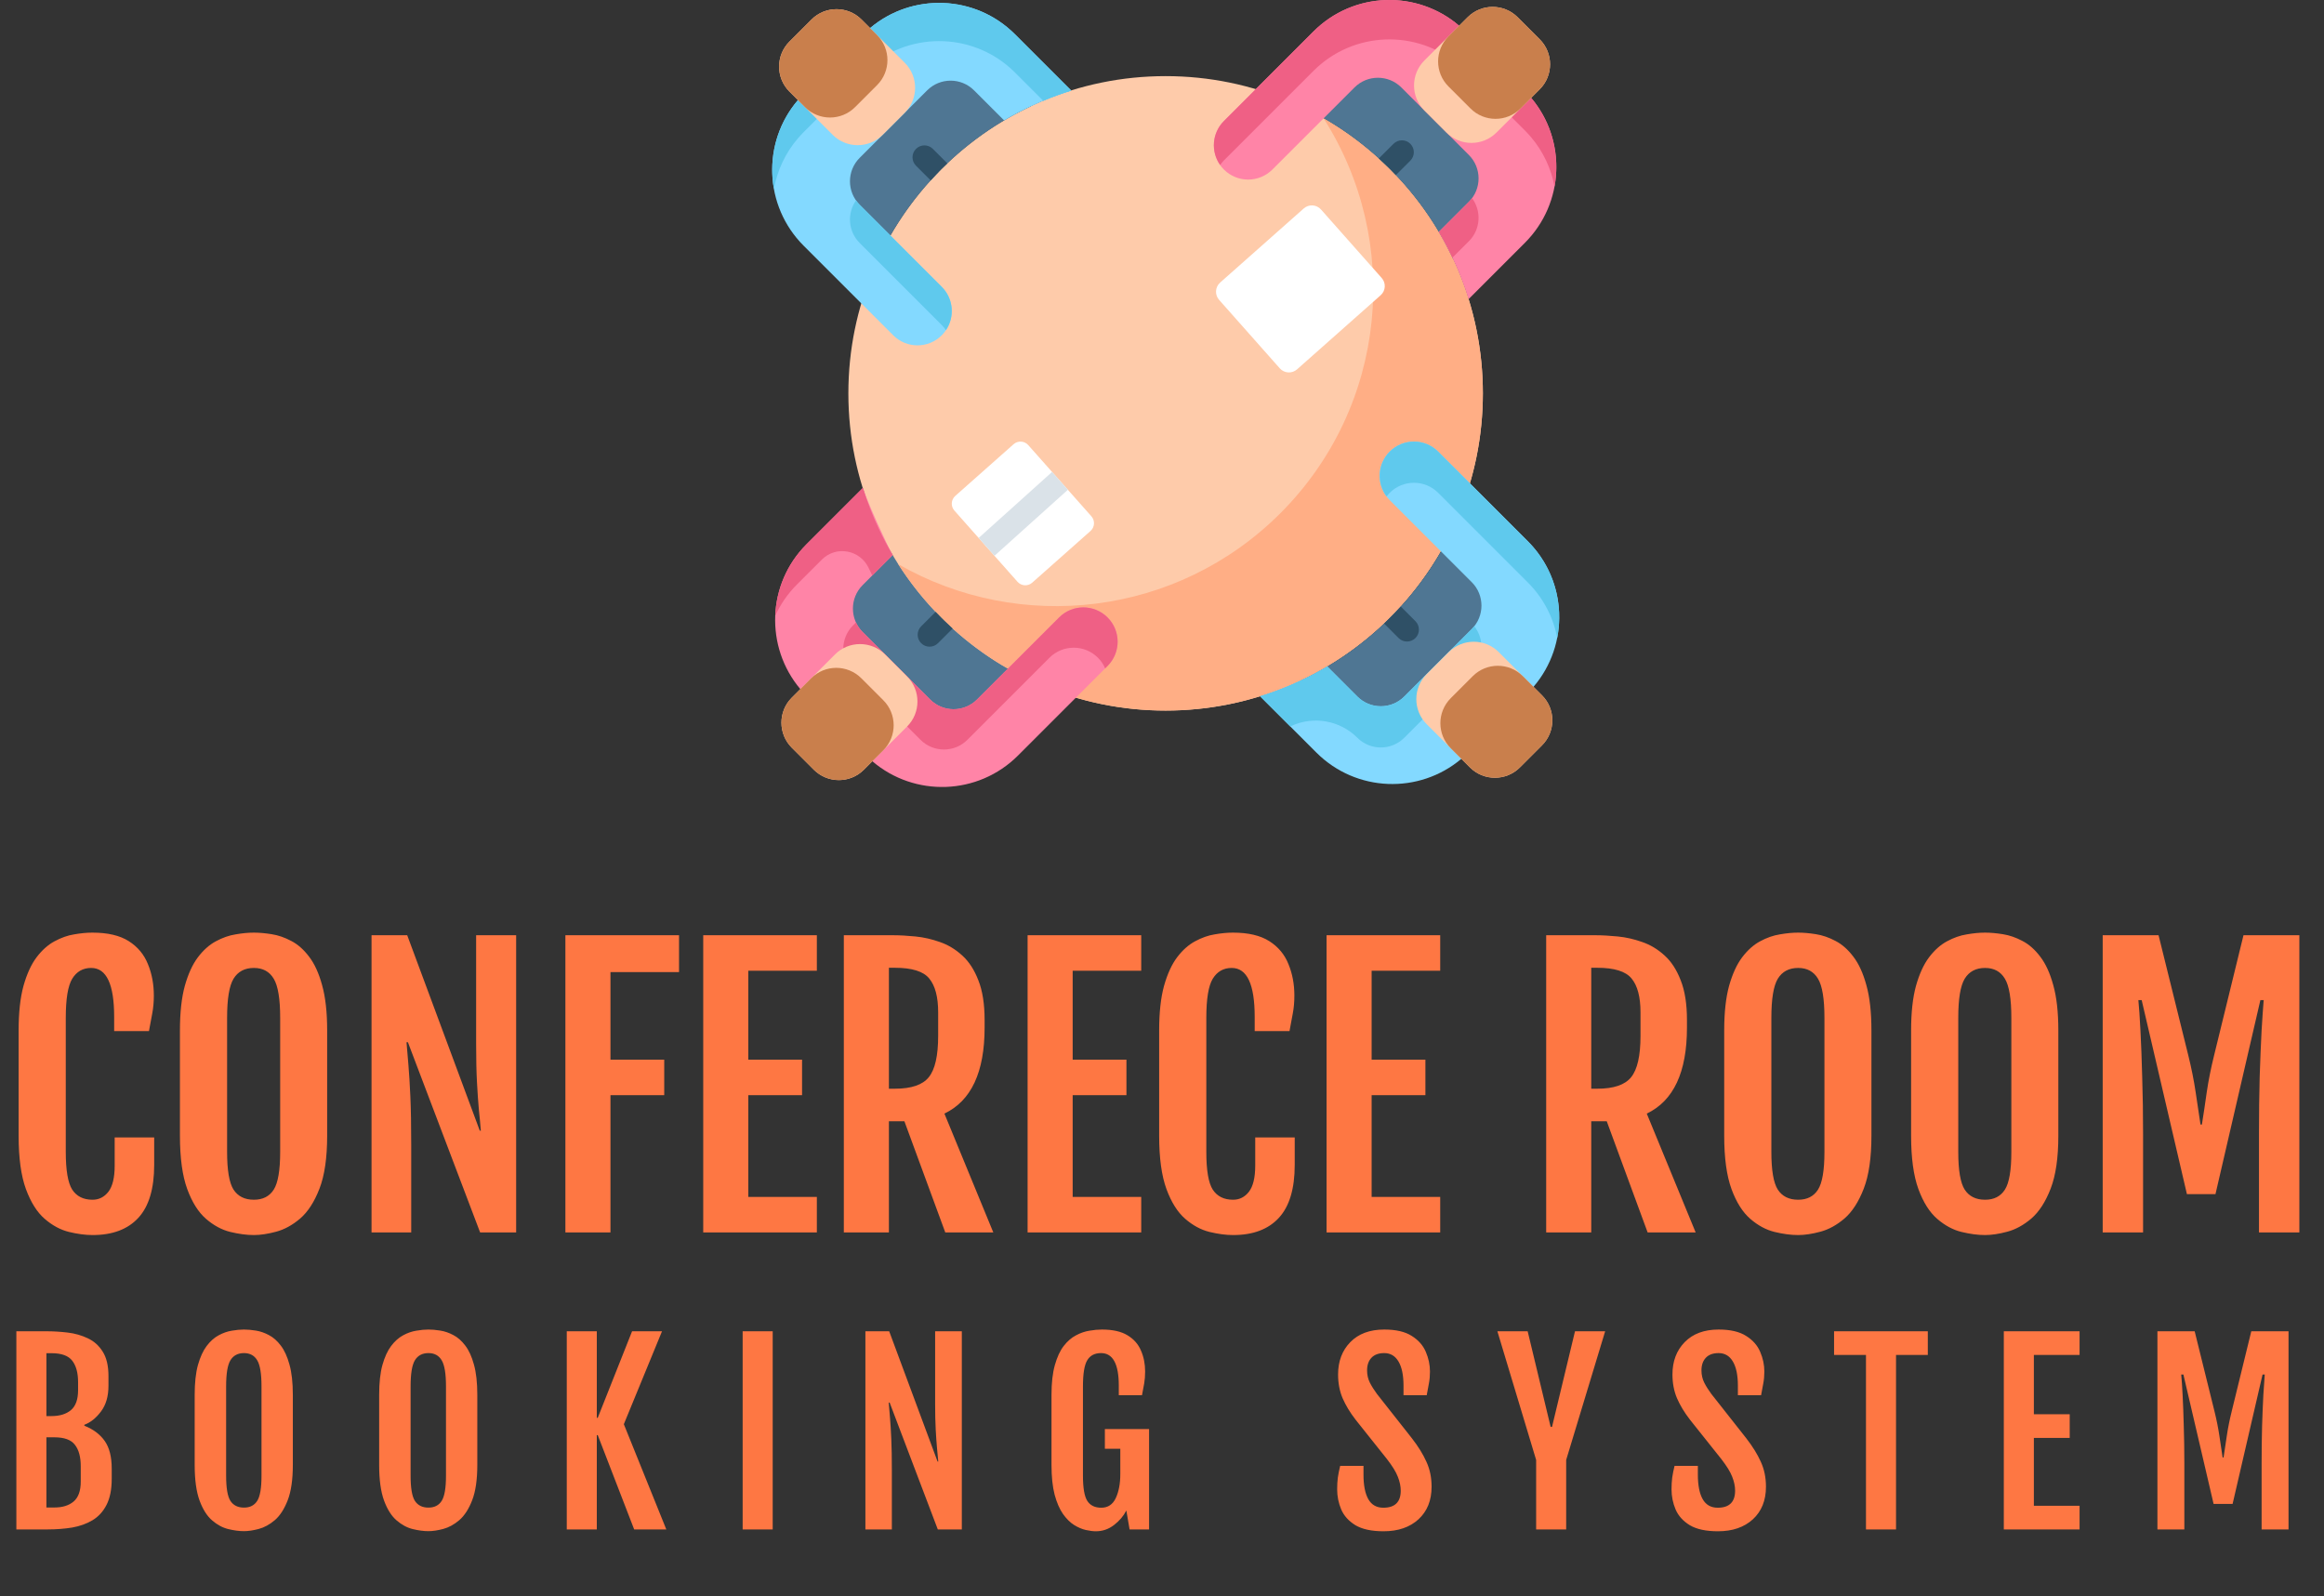 <svg width="313" height="215" viewBox="0 0 313 215" fill="none" xmlns="http://www.w3.org/2000/svg">
<rect x="0" y="0" width="313" height="215" fill="#333333" stroke="none"/>
<g clip-path="url(#clip0_135_4)">
<path d="M139.198 91.863L128.43 102.628L107.63 81.829L118.319 71.138C118.892 72.373 119.53 73.579 120.229 74.764C121.834 77.471 133.113 88.568 135.729 90.076C136.863 90.727 138.023 91.323 139.198 91.863Z" fill="#4F7693"/>
<path d="M199.715 52.98C199.715 76.579 180.584 95.709 156.986 95.709C133.389 95.709 114.259 76.579 114.259 52.98C114.259 29.382 133.389 10.253 156.986 10.253C180.584 10.253 199.715 29.382 199.715 52.98Z" fill="#FECBAA"/>
<path d="M187.2 22.768C184.461 20.029 181.443 17.743 178.238 15.904C188.826 32.44 186.897 54.672 172.442 69.127C158.494 83.075 137.302 85.362 120.977 75.991C122.611 78.544 124.541 80.962 126.773 83.194C143.46 99.88 170.514 99.88 187.2 83.194C203.886 66.508 203.886 39.454 187.2 22.768Z" fill="#FFAE85"/>
<path d="M108.632 73.295L116.216 65.712C116.788 67.555 119.53 73.579 120.229 74.763L116.179 78.813C114.436 80.557 114.436 83.383 116.179 85.127L125.272 94.219C127.015 95.963 129.842 95.963 131.585 94.219L142.639 83.166C144.442 81.362 147.367 81.362 149.171 83.166C150.975 84.97 150.975 87.895 149.171 89.699L137.104 101.766C131.728 107.142 123.172 107.399 117.489 102.534C117.206 102.289 116.93 102.034 116.662 101.766L108.633 93.737C108.337 93.441 108.055 93.133 107.791 92.818C103.001 87.14 103.284 78.644 108.632 73.295Z" fill="#FF84A7"/>
<path d="M206.379 24.173L195.691 34.862C195.117 33.628 194.478 32.421 193.78 31.236C192.176 28.53 190.249 25.962 187.993 23.589C187.734 23.314 187.469 23.04 187.197 22.768C187.091 22.659 186.981 22.55 186.87 22.445C186.487 22.071 186.098 21.703 185.705 21.345C183.389 19.238 180.897 17.433 178.28 15.924C177.144 15.273 175.987 14.677 174.81 14.14L185.578 3.372L206.379 24.173Z" fill="#4F7693"/>
<path d="M205.376 32.705L197.793 40.289C197.221 38.446 196.519 36.63 195.69 34.861C195.116 33.628 194.479 32.421 193.779 31.237L197.83 27.187C199.572 25.444 199.572 22.616 197.83 20.873L188.737 11.781C186.994 10.038 184.167 10.038 182.424 11.781L171.37 22.834C169.566 24.638 166.641 24.638 164.837 22.834C163.034 21.031 163.034 18.105 164.837 16.301L176.905 4.234C182.28 -1.142 190.837 -1.399 196.519 3.467C196.802 3.711 197.079 3.967 197.347 4.234L205.376 12.263C205.671 12.559 205.954 12.867 206.218 13.182C211.007 18.86 210.724 27.357 205.376 32.705Z" fill="#FF84A7"/>
<path d="M164.837 21.61L176.905 9.542C182.281 4.166 190.838 3.909 196.52 8.775C196.803 9.02 197.079 9.274 197.347 9.542L205.376 17.572C205.672 17.867 205.954 18.175 206.218 18.49C207.872 20.451 208.92 22.747 209.364 25.135C210.133 20.993 209.086 16.583 206.218 13.182C205.954 12.867 205.672 12.559 205.376 12.263L197.347 4.234C197.079 3.967 196.803 3.711 196.52 3.467C190.838 -1.399 182.281 -1.142 176.905 4.234L164.837 16.301C163.226 17.914 163.058 20.419 164.329 22.222C164.479 22.008 164.646 21.801 164.837 21.61Z" fill="#EF6085"/>
<path d="M198.256 26.684C198.126 26.859 197.987 27.029 197.83 27.187L193.78 31.237C194.45 32.371 195.061 33.528 195.617 34.708L197.83 32.495C199.415 30.91 199.553 28.432 198.256 26.684Z" fill="#EF6085"/>
<path d="M189.947 21.636L188.009 23.576C188.004 23.581 187.998 23.585 187.993 23.589C187.734 23.314 187.469 23.04 187.197 22.768C187.091 22.659 186.982 22.55 186.87 22.445C186.487 22.071 186.098 21.703 185.705 21.345C185.715 21.332 185.726 21.32 185.739 21.307L187.679 19.369C188.306 18.742 189.32 18.742 189.947 19.369C190.574 19.995 190.574 21.011 189.947 21.636Z" fill="#2F5066"/>
<path d="M194.807 17.852L191.841 14.886C189.979 13.024 189.979 10.005 191.841 8.144L197.661 2.325C199.522 0.463 202.54 0.463 204.402 2.325L207.368 5.291C209.23 7.152 209.23 10.171 207.368 12.033L201.549 17.852C199.687 19.714 196.669 19.714 194.807 17.852Z" fill="#FECBAA"/>
<path d="M198.049 14.61L195.082 11.645C193.221 9.783 193.221 6.764 195.082 4.902L197.66 2.325C199.522 0.463 202.54 0.463 204.402 2.325L207.368 5.291C209.23 7.153 209.23 10.171 207.368 12.033L204.79 14.61C202.928 16.472 199.91 16.472 198.049 14.61Z" fill="#C97F4C"/>
<path d="M115.286 83.838L114.884 84.241C113.14 85.984 113.14 88.811 114.884 90.554L123.976 99.647C125.719 101.389 128.546 101.389 130.29 99.647L141.342 88.593C143.147 86.789 146.071 86.789 147.875 88.593C148.3 89.018 148.62 89.505 148.845 90.025L149.171 89.699C150.975 87.895 150.975 84.97 149.171 83.166C147.367 81.362 144.442 81.362 142.638 83.166L131.585 94.219C129.842 95.963 127.015 95.963 125.272 94.219L116.179 85.127C115.795 84.743 115.501 84.305 115.286 83.838Z" fill="#EF6085"/>
<path d="M107.337 78.722L110.685 75.375C112.611 73.448 115.845 74.046 116.997 76.513C117.006 76.531 117.014 76.549 117.022 76.567C117.17 76.884 117.322 77.2 117.479 77.514L120.229 74.764C119.53 73.58 118.892 72.372 118.318 71.139C117.489 69.371 116.788 67.555 116.216 65.712L108.632 73.295C105.957 75.97 104.549 79.433 104.41 82.937C105.107 81.41 106.08 79.979 107.337 78.722Z" fill="#EF6085"/>
<path d="M128.304 84.655C128.293 84.668 128.283 84.681 128.269 84.694L126.33 86.632C126.017 86.947 125.606 87.103 125.195 87.103C124.787 87.103 124.376 86.947 124.061 86.632C123.434 86.005 123.434 84.991 124.061 84.364L126 82.423C126.004 82.419 126.01 82.415 126.014 82.41C126.273 82.687 126.538 82.96 126.81 83.232C126.919 83.341 127.028 83.451 127.137 83.556C127.521 83.93 127.91 84.298 128.304 84.655Z" fill="#2F5066"/>
<path d="M119.201 88.148L122.168 91.115C124.029 92.976 124.029 95.995 122.168 97.856L116.348 103.676C114.487 105.537 111.468 105.537 109.607 103.676L106.64 100.709C104.779 98.848 104.779 95.829 106.64 93.968L112.459 88.148C114.321 86.287 117.34 86.287 119.201 88.148Z" fill="#FECBAA"/>
<path d="M115.999 91.351L118.964 94.316C120.826 96.178 120.826 99.197 118.964 101.059L116.348 103.676C114.487 105.537 111.468 105.537 109.606 103.676L106.64 100.709C104.779 98.848 104.779 95.829 106.64 93.968L109.257 91.351C111.119 89.489 114.137 89.489 115.999 91.351Z" fill="#C97F4C"/>
<path d="M206.628 81.57L185.828 102.372L175.139 91.683C176.372 91.107 177.578 90.47 178.764 89.771C181.472 88.168 184.039 86.241 186.412 83.985C186.688 83.726 186.962 83.459 187.231 83.189C187.34 83.081 187.45 82.973 187.556 82.863C187.931 82.479 188.299 82.09 188.654 81.696C190.761 79.382 192.567 76.889 194.075 74.272C194.726 73.137 195.323 71.979 195.862 70.802L206.628 81.57Z" fill="#4F7693"/>
<path d="M177.295 101.368L169.711 93.784C171.555 93.213 173.37 92.511 175.139 91.682C176.372 91.108 177.579 90.47 178.763 89.771L182.813 93.821C184.557 95.564 187.383 95.564 189.127 93.821L198.219 84.729C199.962 82.986 199.962 80.158 198.219 78.415L187.166 67.362C185.362 65.558 185.362 62.633 187.166 60.829C188.97 59.025 191.894 59.025 193.699 60.829L205.766 72.896C211.142 78.272 211.399 86.829 206.533 92.511C206.289 92.794 206.034 93.07 205.766 93.338L197.737 101.368C197.441 101.663 197.133 101.946 196.818 102.209C191.14 106.999 182.644 106.716 177.295 101.368Z" fill="#83D9FF"/>
<path d="M187.166 66.38C188.97 64.576 191.895 64.576 193.699 66.38L205.766 78.447C207.881 80.563 209.2 83.171 209.73 85.902C210.621 81.339 209.3 76.43 205.766 72.896L193.699 60.829C191.895 59.025 188.97 59.025 187.166 60.829C185.517 62.478 185.38 65.061 186.746 66.871C186.874 66.701 187.012 66.535 187.166 66.38Z" fill="#5FC9ED"/>
<path d="M173.926 97.775C176.929 96.394 180.476 97.034 182.813 99.372C184.557 101.115 187.383 101.115 189.127 99.372L198.219 90.279C199.841 88.658 199.952 86.1 198.557 84.347C198.452 84.479 198.341 84.607 198.219 84.729L189.127 93.821C187.383 95.564 184.557 95.564 182.813 93.821L178.763 89.771C177.579 90.47 176.372 91.108 175.139 91.682C173.37 92.511 171.555 93.213 169.711 93.784L173.772 97.845C173.807 97.829 173.859 97.806 173.926 97.775Z" fill="#5FC9ED"/>
<path d="M190.634 85.939C190.319 86.251 189.908 86.41 189.497 86.41C189.087 86.41 188.676 86.251 188.364 85.939L186.425 84C186.421 83.996 186.417 83.99 186.412 83.985C186.688 83.726 186.962 83.459 187.231 83.189C187.341 83.081 187.45 82.973 187.557 82.862C187.931 82.479 188.3 82.09 188.655 81.696C188.668 81.707 188.68 81.717 188.693 81.73L190.634 83.669C191.258 84.296 191.258 85.312 190.634 85.939Z" fill="#2F5066"/>
<path d="M192.148 90.799L195.114 87.833C196.976 85.971 199.995 85.971 201.856 87.833L207.675 93.652C209.537 95.514 209.537 98.532 207.675 100.394L204.709 103.36C202.848 105.222 199.829 105.222 197.967 103.36L192.148 97.541C190.287 95.679 190.287 92.661 192.148 90.799Z" fill="#FECBAA"/>
<path d="M195.389 94.039L198.354 91.073C200.216 89.212 203.235 89.212 205.097 91.073L207.675 93.652C209.537 95.513 209.537 98.532 207.675 100.394L204.709 103.359C202.848 105.221 199.829 105.221 197.967 103.359L195.389 100.781C193.527 98.92 193.527 95.901 195.389 94.039Z" fill="#C97F4C"/>
<path d="M138.861 14.309C137.627 14.884 136.421 15.522 135.237 16.221C132.529 17.823 129.961 19.751 127.589 22.006C127.311 22.265 127.04 22.53 126.768 22.802C126.659 22.911 126.552 23.018 126.444 23.129C126.07 23.514 125.702 23.904 125.347 24.297C123.238 26.612 121.432 29.105 119.924 31.719C119.273 32.855 118.676 34.012 118.139 35.189L107.372 24.422L128.173 3.62L138.861 14.309Z" fill="#4F7693"/>
<path d="M136.705 4.624L144.289 12.208C142.445 12.779 140.63 13.48 138.861 14.309C137.628 14.884 136.421 15.522 135.237 16.22L131.187 12.171C129.443 10.428 126.617 10.428 124.873 12.171L115.781 21.263C114.038 23.006 114.038 25.834 115.781 27.577L126.834 38.63C128.638 40.434 128.638 43.359 126.834 45.163C125.031 46.967 122.106 46.967 120.301 45.163L108.234 33.096C102.858 27.72 102.601 19.163 107.467 13.48C107.711 13.197 107.966 12.922 108.234 12.654L116.263 4.624C116.559 4.329 116.868 4.046 117.182 3.782C122.86 -1.007 131.356 -0.725 136.705 4.624Z" fill="#83D9FF"/>
<path d="M115.781 27.577C115.599 27.394 115.439 27.198 115.295 26.994C114.061 28.737 114.22 31.163 115.781 32.724L126.834 43.777C127.05 43.993 127.238 44.226 127.403 44.47C128.611 42.674 128.422 40.218 126.834 38.63L115.781 27.577Z" fill="#5FC9ED"/>
<path d="M107.467 18.628C107.711 18.345 107.966 18.068 108.234 17.801L116.263 9.772C116.559 9.476 116.868 9.193 117.182 8.93C122.86 4.14 131.357 4.423 136.705 9.772L140.514 13.579C141.754 13.061 143.014 12.602 144.289 12.208L136.705 4.624C131.356 -0.725 122.86 -1.007 117.182 3.782C116.868 4.046 116.559 4.329 116.263 4.624L108.234 12.653C107.966 12.921 107.711 13.197 107.467 13.48C104.56 16.875 103.482 21.296 104.232 25.452C104.674 22.997 105.749 20.633 107.467 18.628Z" fill="#5FC9ED"/>
<path d="M127.589 22.006C127.31 22.265 127.039 22.53 126.767 22.802C126.658 22.911 126.551 23.018 126.444 23.129C126.07 23.514 125.702 23.904 125.347 24.297C125.332 24.287 125.319 24.274 125.307 24.261L123.368 22.322C122.741 21.695 122.741 20.68 123.368 20.053C123.995 19.425 125.011 19.425 125.638 20.053L127.577 21.991C127.581 21.995 127.585 22.002 127.589 22.006Z" fill="#2F5066"/>
<path d="M121.852 15.193L118.885 18.159C117.024 20.02 114.006 20.02 112.144 18.159L106.325 12.34C104.464 10.479 104.464 7.46 106.325 5.598L109.291 2.632C111.152 0.771 114.171 0.771 116.033 2.632L121.852 8.451C123.713 10.313 123.713 13.331 121.852 15.193Z" fill="#FECBAA"/>
<path d="M118.125 11.466L115.159 14.432C113.297 16.294 110.279 16.294 108.417 14.432L106.325 12.34C104.464 10.479 104.464 7.46 106.325 5.598L109.291 2.632C111.152 0.771 114.171 0.771 116.033 2.632L118.125 4.725C119.987 6.586 119.987 9.604 118.125 11.466Z" fill="#C97F4C"/>
<path d="M146.869 71.521L139.02 78.481C138.44 78.995 137.552 78.941 137.038 78.36L133.936 74.861L131.808 72.46L128.539 68.772C128.025 68.192 128.079 67.306 128.658 66.793L136.51 59.834C137.09 59.32 137.976 59.373 138.489 59.953L141.694 63.567L143.823 65.969L146.989 69.54C147.502 70.12 147.449 71.008 146.869 71.521Z" fill="white"/>
<path d="M185.95 39.766L174.688 49.749C174.007 50.352 172.966 50.29 172.362 49.609L164.189 40.387C163.585 39.706 163.648 38.666 164.329 38.061L175.59 28.079C176.271 27.476 177.312 27.538 177.915 28.219L186.089 37.441C186.694 38.122 186.63 39.163 185.95 39.766Z" fill="white"/>
<path d="M143.823 65.969L133.945 74.855C133.943 74.856 133.939 74.859 133.937 74.861L131.808 72.46L141.684 63.575C141.688 63.573 141.69 63.569 141.694 63.567L143.823 65.969Z" fill="#DAE2E8"/>
</g>
<path d="M12.469 166.352C11.5 166.352 10.438 166.211 9.281 165.93C8.141 165.648 7.055 165.062 6.023 164.172C4.992 163.281 4.148 161.945 3.492 160.164C2.836 158.367 2.508 155.969 2.508 152.969V138.789C2.508 136.383 2.727 134.383 3.164 132.789C3.617 131.18 4.203 129.898 4.922 128.945C5.656 127.977 6.461 127.258 7.336 126.789C8.227 126.305 9.109 125.992 9.984 125.852C10.875 125.695 11.695 125.617 12.445 125.617C14.508 125.617 16.141 126 17.344 126.766C18.547 127.531 19.406 128.562 19.922 129.859C20.453 131.141 20.719 132.555 20.719 134.102C20.719 134.961 20.648 135.758 20.508 136.492C20.383 137.211 20.234 138.008 20.062 138.883H15.375V136.961C15.375 132.57 14.344 130.375 12.281 130.375C11.172 130.375 10.32 130.859 9.727 131.828C9.148 132.781 8.859 134.539 8.859 137.102V155.148C8.859 157.633 9.148 159.328 9.727 160.234C10.32 161.141 11.234 161.594 12.469 161.594C13.328 161.594 14.039 161.234 14.602 160.516C15.164 159.781 15.445 158.609 15.445 157V153.203H20.766V156.906C20.766 160.109 20.055 162.484 18.633 164.031C17.211 165.578 15.156 166.352 12.469 166.352ZM34.195 166.352C33.227 166.352 32.164 166.211 31.008 165.93C29.867 165.648 28.781 165.062 27.75 164.172C26.719 163.281 25.875 161.945 25.219 160.164C24.562 158.367 24.234 155.969 24.234 152.969V138.789C24.234 136.383 24.453 134.383 24.891 132.789C25.344 131.18 25.93 129.898 26.648 128.945C27.383 127.977 28.188 127.258 29.062 126.789C29.953 126.305 30.844 125.992 31.734 125.852C32.625 125.695 33.445 125.617 34.195 125.617C34.914 125.617 35.711 125.688 36.586 125.828C37.477 125.969 38.359 126.273 39.234 126.742C40.109 127.195 40.906 127.898 41.625 128.852C42.359 129.805 42.945 131.086 43.383 132.695C43.836 134.305 44.062 136.336 44.062 138.789V152.969C44.062 155.938 43.719 158.312 43.031 160.094C42.344 161.875 41.477 163.219 40.43 164.125C39.383 165.016 38.297 165.609 37.172 165.906C36.062 166.203 35.07 166.352 34.195 166.352ZM34.195 161.594C35.398 161.594 36.289 161.141 36.867 160.234C37.445 159.328 37.734 157.633 37.734 155.148V137.102C37.734 134.539 37.445 132.781 36.867 131.828C36.289 130.859 35.398 130.375 34.195 130.375C32.961 130.375 32.047 130.859 31.453 131.828C30.875 132.781 30.586 134.539 30.586 137.102V155.148C30.586 157.633 30.875 159.328 31.453 160.234C32.047 161.141 32.961 161.594 34.195 161.594ZM50.039 125.969H54.844L64.617 152.289H64.758C64.695 151.461 64.609 150.539 64.5 149.523C64.406 148.492 64.32 147.258 64.242 145.82C64.164 144.383 64.125 142.633 64.125 140.57V125.969H69.516V166H64.664L54.938 140.383H54.75C54.828 141.32 54.914 142.344 55.008 143.453C55.102 144.562 55.188 145.961 55.266 147.648C55.344 149.336 55.383 151.531 55.383 154.234V166H50.039V125.969ZM76.148 125.969H91.453V130.938H82.219V142.727H89.461V147.508H82.219V166H76.148V125.969ZM94.711 125.969H110.016V130.75H100.781V142.727H108.023V147.508H100.781V161.219H110.016V166H94.711V125.969ZM113.648 125.969H120.234C121.156 125.969 122.172 126.023 123.281 126.133C124.391 126.242 125.492 126.492 126.586 126.883C127.68 127.258 128.68 127.859 129.586 128.688C130.492 129.5 131.219 130.617 131.766 132.039C132.328 133.445 132.609 135.234 132.609 137.406V138.414C132.609 144.414 130.805 148.273 127.195 149.992L133.781 166H127.312L121.805 151.023H119.719V166H113.648V125.969ZM120.516 146.641C122.734 146.641 124.258 146.125 125.086 145.094C125.93 144.062 126.352 142.203 126.352 139.516V136.352C126.352 134.289 125.953 132.773 125.156 131.805C124.375 130.836 122.828 130.352 120.516 130.352H119.719V146.641H120.516ZM138.398 125.969H153.703V130.75H144.469V142.727H151.711V147.508H144.469V161.219H153.703V166H138.398V125.969ZM166.078 166.352C165.109 166.352 164.047 166.211 162.891 165.93C161.75 165.648 160.664 165.062 159.633 164.172C158.602 163.281 157.758 161.945 157.102 160.164C156.445 158.367 156.117 155.969 156.117 152.969V138.789C156.117 136.383 156.336 134.383 156.773 132.789C157.227 131.18 157.812 129.898 158.531 128.945C159.266 127.977 160.07 127.258 160.945 126.789C161.836 126.305 162.719 125.992 163.594 125.852C164.484 125.695 165.305 125.617 166.055 125.617C168.117 125.617 169.75 126 170.953 126.766C172.156 127.531 173.016 128.562 173.531 129.859C174.062 131.141 174.328 132.555 174.328 134.102C174.328 134.961 174.258 135.758 174.117 136.492C173.992 137.211 173.844 138.008 173.672 138.883H168.984V136.961C168.984 132.57 167.953 130.375 165.891 130.375C164.781 130.375 163.93 130.859 163.336 131.828C162.758 132.781 162.469 134.539 162.469 137.102V155.148C162.469 157.633 162.758 159.328 163.336 160.234C163.93 161.141 164.844 161.594 166.078 161.594C166.938 161.594 167.648 161.234 168.211 160.516C168.773 159.781 169.055 158.609 169.055 157V153.203H174.375V156.906C174.375 160.109 173.664 162.484 172.242 164.031C170.82 165.578 168.766 166.352 166.078 166.352ZM178.664 125.969H193.969V130.75H184.734V142.727H191.977V147.508H184.734V161.219H193.969V166H178.664V125.969ZM208.242 125.969H214.828C215.75 125.969 216.766 126.023 217.875 126.133C218.984 126.242 220.086 126.492 221.18 126.883C222.273 127.258 223.273 127.859 224.18 128.688C225.086 129.5 225.812 130.617 226.359 132.039C226.922 133.445 227.203 135.234 227.203 137.406V138.414C227.203 144.414 225.398 148.273 221.789 149.992L228.375 166H221.906L216.398 151.023H214.312V166H208.242V125.969ZM215.109 146.641C217.328 146.641 218.852 146.125 219.68 145.094C220.523 144.062 220.945 142.203 220.945 139.516V136.352C220.945 134.289 220.547 132.773 219.75 131.805C218.969 130.836 217.422 130.352 215.109 130.352H214.312V146.641H215.109ZM242.18 166.352C241.211 166.352 240.148 166.211 238.992 165.93C237.852 165.648 236.766 165.062 235.734 164.172C234.703 163.281 233.859 161.945 233.203 160.164C232.547 158.367 232.219 155.969 232.219 152.969V138.789C232.219 136.383 232.438 134.383 232.875 132.789C233.328 131.18 233.914 129.898 234.633 128.945C235.367 127.977 236.172 127.258 237.047 126.789C237.938 126.305 238.828 125.992 239.719 125.852C240.609 125.695 241.43 125.617 242.18 125.617C242.898 125.617 243.695 125.688 244.57 125.828C245.461 125.969 246.344 126.273 247.219 126.742C248.094 127.195 248.891 127.898 249.609 128.852C250.344 129.805 250.93 131.086 251.367 132.695C251.82 134.305 252.047 136.336 252.047 138.789V152.969C252.047 155.938 251.703 158.312 251.016 160.094C250.328 161.875 249.461 163.219 248.414 164.125C247.367 165.016 246.281 165.609 245.156 165.906C244.047 166.203 243.055 166.352 242.18 166.352ZM242.18 161.594C243.383 161.594 244.273 161.141 244.852 160.234C245.43 159.328 245.719 157.633 245.719 155.148V137.102C245.719 134.539 245.43 132.781 244.852 131.828C244.273 130.859 243.383 130.375 242.18 130.375C240.945 130.375 240.031 130.859 239.438 131.828C238.859 132.781 238.57 134.539 238.57 137.102V155.148C238.57 157.633 238.859 159.328 239.438 160.234C240.031 161.141 240.945 161.594 242.18 161.594ZM267.352 166.352C266.383 166.352 265.32 166.211 264.164 165.93C263.023 165.648 261.938 165.062 260.906 164.172C259.875 163.281 259.031 161.945 258.375 160.164C257.719 158.367 257.391 155.969 257.391 152.969V138.789C257.391 136.383 257.609 134.383 258.047 132.789C258.5 131.18 259.086 129.898 259.805 128.945C260.539 127.977 261.344 127.258 262.219 126.789C263.109 126.305 264 125.992 264.891 125.852C265.781 125.695 266.602 125.617 267.352 125.617C268.07 125.617 268.867 125.688 269.742 125.828C270.633 125.969 271.516 126.273 272.391 126.742C273.266 127.195 274.062 127.898 274.781 128.852C275.516 129.805 276.102 131.086 276.539 132.695C276.992 134.305 277.219 136.336 277.219 138.789V152.969C277.219 155.938 276.875 158.312 276.188 160.094C275.5 161.875 274.633 163.219 273.586 164.125C272.539 165.016 271.453 165.609 270.328 165.906C269.219 166.203 268.227 166.352 267.352 166.352ZM267.352 161.594C268.555 161.594 269.445 161.141 270.023 160.234C270.602 159.328 270.891 157.633 270.891 155.148V137.102C270.891 134.539 270.602 132.781 270.023 131.828C269.445 130.859 268.555 130.375 267.352 130.375C266.117 130.375 265.203 130.859 264.609 131.828C264.031 132.781 263.742 134.539 263.742 137.102V155.148C263.742 157.633 264.031 159.328 264.609 160.234C265.203 161.141 266.117 161.594 267.352 161.594ZM283.195 125.969H290.719L294.727 142.164C295.148 143.867 295.477 145.508 295.711 147.086C295.945 148.648 296.164 150.109 296.367 151.469H296.555C296.773 150.109 296.992 148.648 297.211 147.086C297.445 145.508 297.773 143.867 298.195 142.164L302.156 125.969H309.68V166H304.242V152.758C304.242 150.039 304.273 147.484 304.336 145.094C304.414 142.703 304.5 140.609 304.594 138.812C304.703 137.016 304.797 135.648 304.875 134.711H304.43L298.383 160.844H294.539L288.445 134.711H288C288.094 135.648 288.188 137.016 288.281 138.812C288.375 140.609 288.453 142.703 288.516 145.094C288.594 147.484 288.633 150.039 288.633 152.758V166H283.195V125.969ZM2.203 179.312H6.297C7.203 179.312 8.141 179.37 9.109 179.484C10.078 179.599 10.979 179.854 11.812 180.25C12.646 180.635 13.318 181.234 13.828 182.047C14.349 182.859 14.609 183.964 14.609 185.359V186.656C14.609 188.073 14.271 189.229 13.594 190.125C12.927 191.01 12.182 191.604 11.359 191.906V192.031C12.568 192.51 13.484 193.198 14.109 194.094C14.734 194.99 15.047 196.229 15.047 197.812V199.172C15.047 200.62 14.812 201.797 14.344 202.703C13.885 203.599 13.255 204.286 12.453 204.766C11.651 205.245 10.734 205.573 9.703 205.75C8.672 205.917 7.589 206 6.453 206H2.203V179.312ZM6.953 190.734C8.036 190.734 8.901 190.469 9.547 189.938C10.193 189.396 10.516 188.5 10.516 187.25V186.156C10.516 184.917 10.255 183.958 9.734 183.281C9.214 182.604 8.286 182.266 6.953 182.266H6.25V190.734H6.953ZM7.328 203.047C8.411 203.047 9.271 202.781 9.906 202.25C10.552 201.708 10.875 200.812 10.875 199.562V197.484C10.875 196.234 10.615 195.276 10.094 194.609C9.583 193.932 8.661 193.594 7.328 193.594H6.25V203.047H7.328ZM32.861 206.234C32.215 206.234 31.507 206.141 30.736 205.953C29.976 205.766 29.252 205.375 28.564 204.781C27.877 204.188 27.314 203.297 26.877 202.109C26.439 200.911 26.22 199.312 26.22 197.312V187.859C26.22 186.255 26.366 184.922 26.658 183.859C26.96 182.786 27.351 181.932 27.83 181.297C28.319 180.651 28.856 180.172 29.439 179.859C30.033 179.536 30.627 179.328 31.22 179.234C31.814 179.13 32.361 179.078 32.861 179.078C33.34 179.078 33.871 179.125 34.455 179.219C35.048 179.312 35.637 179.516 36.22 179.828C36.804 180.13 37.335 180.599 37.814 181.234C38.304 181.87 38.694 182.724 38.986 183.797C39.288 184.87 39.439 186.224 39.439 187.859V197.312C39.439 199.292 39.21 200.875 38.752 202.062C38.293 203.25 37.715 204.146 37.017 204.75C36.319 205.344 35.595 205.74 34.845 205.938C34.106 206.135 33.444 206.234 32.861 206.234ZM32.861 203.062C33.663 203.062 34.257 202.76 34.642 202.156C35.028 201.552 35.22 200.422 35.22 198.766V186.734C35.22 185.026 35.028 183.854 34.642 183.219C34.257 182.573 33.663 182.25 32.861 182.25C32.038 182.25 31.429 182.573 31.033 183.219C30.647 183.854 30.455 185.026 30.455 186.734V198.766C30.455 200.422 30.647 201.552 31.033 202.156C31.429 202.76 32.038 203.062 32.861 203.062ZM57.706 206.234C57.06 206.234 56.352 206.141 55.581 205.953C54.821 205.766 54.097 205.375 53.409 204.781C52.722 204.188 52.159 203.297 51.722 202.109C51.284 200.911 51.066 199.312 51.066 197.312V187.859C51.066 186.255 51.211 184.922 51.503 183.859C51.805 182.786 52.196 181.932 52.675 181.297C53.164 180.651 53.701 180.172 54.284 179.859C54.878 179.536 55.472 179.328 56.066 179.234C56.659 179.13 57.206 179.078 57.706 179.078C58.185 179.078 58.717 179.125 59.3 179.219C59.894 179.312 60.482 179.516 61.066 179.828C61.649 180.13 62.18 180.599 62.659 181.234C63.149 181.87 63.539 182.724 63.831 183.797C64.133 184.87 64.284 186.224 64.284 187.859V197.312C64.284 199.292 64.055 200.875 63.597 202.062C63.138 203.25 62.56 204.146 61.862 204.75C61.164 205.344 60.441 205.74 59.691 205.938C58.951 206.135 58.289 206.234 57.706 206.234ZM57.706 203.062C58.508 203.062 59.102 202.76 59.487 202.156C59.873 201.552 60.066 200.422 60.066 198.766V186.734C60.066 185.026 59.873 183.854 59.487 183.219C59.102 182.573 58.508 182.25 57.706 182.25C56.883 182.25 56.274 182.573 55.878 183.219C55.493 183.854 55.3 185.026 55.3 186.734V198.766C55.3 200.422 55.493 201.552 55.878 202.156C56.274 202.76 56.883 203.062 57.706 203.062ZM76.333 179.312H80.379V190.969H80.504L85.129 179.312H89.161L84.02 191.828L89.739 206H85.411L80.504 193.297H80.379V206H76.333V179.312ZM100.022 179.312H104.068V206H100.022V179.312ZM116.554 179.312H119.757L126.273 196.859H126.367C126.325 196.307 126.268 195.693 126.195 195.016C126.132 194.328 126.075 193.505 126.023 192.547C125.971 191.589 125.945 190.422 125.945 189.047V179.312H129.539V206H126.304L119.82 188.922H119.695C119.747 189.547 119.804 190.229 119.867 190.969C119.929 191.708 119.987 192.641 120.039 193.766C120.091 194.891 120.117 196.354 120.117 198.156V206H116.554V179.312ZM147.587 206.25C147.212 206.25 146.764 206.193 146.243 206.078C145.733 205.964 145.207 205.74 144.665 205.406C144.134 205.073 143.634 204.578 143.165 203.922C142.707 203.266 142.332 202.401 142.04 201.328C141.759 200.255 141.618 198.917 141.618 197.312V187.859C141.618 186.255 141.769 184.922 142.072 183.859C142.374 182.786 142.769 181.932 143.259 181.297C143.759 180.651 144.311 180.172 144.915 179.859C145.519 179.536 146.124 179.328 146.728 179.234C147.332 179.13 147.889 179.078 148.4 179.078C149.848 179.078 150.993 179.333 151.837 179.844C152.691 180.354 153.301 181.042 153.665 181.906C154.04 182.76 154.228 183.703 154.228 184.734C154.228 185.307 154.186 185.839 154.103 186.328C154.019 186.807 153.92 187.339 153.806 187.922H150.681V186.641C150.681 183.714 149.884 182.25 148.29 182.25C147.436 182.25 146.816 182.573 146.431 183.219C146.045 183.854 145.853 185.026 145.853 186.734V198.766C145.853 200.422 146.051 201.557 146.447 202.172C146.842 202.776 147.467 203.078 148.322 203.078C149.217 203.078 149.868 202.646 150.275 201.781C150.681 200.906 150.884 199.828 150.884 198.547V195.141H148.806V192.484H154.759V206H152.134L151.697 203.453C151.322 204.193 150.769 204.844 150.04 205.406C149.311 205.969 148.493 206.25 147.587 206.25ZM180.09 200.594C180.09 200.021 180.121 199.49 180.184 199C180.257 198.51 180.361 197.99 180.496 197.438H183.637V198.625C183.637 200.062 183.856 201.167 184.293 201.938C184.731 202.698 185.403 203.078 186.309 203.078C187.871 203.078 188.653 202.312 188.653 200.781C188.653 200.188 188.522 199.562 188.262 198.906C188.012 198.25 187.517 197.448 186.778 196.5L182.559 191.203C181.819 190.245 181.241 189.286 180.824 188.328C180.418 187.37 180.215 186.302 180.215 185.125C180.215 183.354 180.762 181.906 181.856 180.781C182.96 179.646 184.486 179.078 186.434 179.078C188.007 179.078 189.241 179.365 190.137 179.938C191.033 180.5 191.663 181.214 192.028 182.078C192.403 182.943 192.59 183.828 192.59 184.734C192.59 185.307 192.543 185.839 192.449 186.328C192.366 186.807 192.267 187.339 192.153 187.922H189.028V186.641C189.028 185.234 188.804 184.151 188.356 183.391C187.908 182.63 187.267 182.25 186.434 182.25C185.673 182.25 185.095 182.464 184.699 182.891C184.314 183.307 184.121 183.87 184.121 184.578C184.121 185.182 184.246 185.734 184.496 186.234C184.746 186.724 185.064 187.229 185.449 187.75L190.153 193.719C191.017 194.833 191.673 195.896 192.121 196.906C192.58 197.906 192.809 199.021 192.809 200.25C192.809 202.094 192.22 203.557 191.043 204.641C189.866 205.714 188.298 206.25 186.34 206.25C184.736 206.25 183.476 205.979 182.559 205.438C181.653 204.885 181.012 204.177 180.637 203.312C180.272 202.448 180.09 201.542 180.09 200.594ZM206.889 196.641L201.67 179.312H205.748L208.842 192.188H209.029L212.123 179.312H216.185L210.935 196.641V206H206.889V196.641ZM225.124 200.594C225.124 200.021 225.156 199.49 225.218 199C225.291 198.51 225.395 197.99 225.531 197.438H228.671V198.625C228.671 200.062 228.89 201.167 229.327 201.938C229.765 202.698 230.437 203.078 231.343 203.078C232.906 203.078 233.687 202.312 233.687 200.781C233.687 200.188 233.557 199.562 233.296 198.906C233.046 198.25 232.551 197.448 231.812 196.5L227.593 191.203C226.854 190.245 226.275 189.286 225.859 188.328C225.452 187.37 225.249 186.302 225.249 185.125C225.249 183.354 225.796 181.906 226.89 180.781C227.994 179.646 229.52 179.078 231.468 179.078C233.041 179.078 234.275 179.365 235.171 179.938C236.067 180.5 236.697 181.214 237.062 182.078C237.437 182.943 237.624 183.828 237.624 184.734C237.624 185.307 237.577 185.839 237.484 186.328C237.4 186.807 237.301 187.339 237.187 187.922H234.062V186.641C234.062 185.234 233.838 184.151 233.39 183.391C232.942 182.63 232.301 182.25 231.468 182.25C230.708 182.25 230.13 182.464 229.734 182.891C229.348 183.307 229.156 183.87 229.156 184.578C229.156 185.182 229.281 185.734 229.531 186.234C229.781 186.724 230.098 187.229 230.484 187.75L235.187 193.719C236.051 194.833 236.708 195.896 237.156 196.906C237.614 197.906 237.843 199.021 237.843 200.25C237.843 202.094 237.255 203.557 236.077 204.641C234.9 205.714 233.333 206.25 231.374 206.25C229.77 206.25 228.51 205.979 227.593 205.438C226.687 204.885 226.046 204.177 225.671 203.312C225.307 202.448 225.124 201.542 225.124 200.594ZM251.313 182.5H247.016V179.312H259.641V182.5H255.36V206H251.313V182.5ZM269.877 179.312H280.081V182.5H273.924V190.484H278.752V193.672H273.924V202.812H280.081V206H269.877V179.312ZM290.566 179.312H295.582L298.254 190.109C298.535 191.245 298.754 192.339 298.91 193.391C299.066 194.432 299.212 195.406 299.348 196.312H299.473C299.618 195.406 299.764 194.432 299.91 193.391C300.066 192.339 300.285 191.245 300.566 190.109L303.207 179.312H308.223V206H304.598V197.172C304.598 195.359 304.618 193.656 304.66 192.062C304.712 190.469 304.77 189.073 304.832 187.875C304.905 186.677 304.967 185.766 305.02 185.141H304.723L300.691 202.562H298.129L294.066 185.141H293.77C293.832 185.766 293.895 186.677 293.957 187.875C294.02 189.073 294.072 190.469 294.113 192.062C294.165 193.656 294.191 195.359 294.191 197.172V206H290.566V179.312Z" fill="#FE7743"/>
<defs>
<clipPath id="clip0_135_4">
<rect width="106" height="106" fill="white" transform="translate(104)"/>
</clipPath>
</defs>
</svg>

